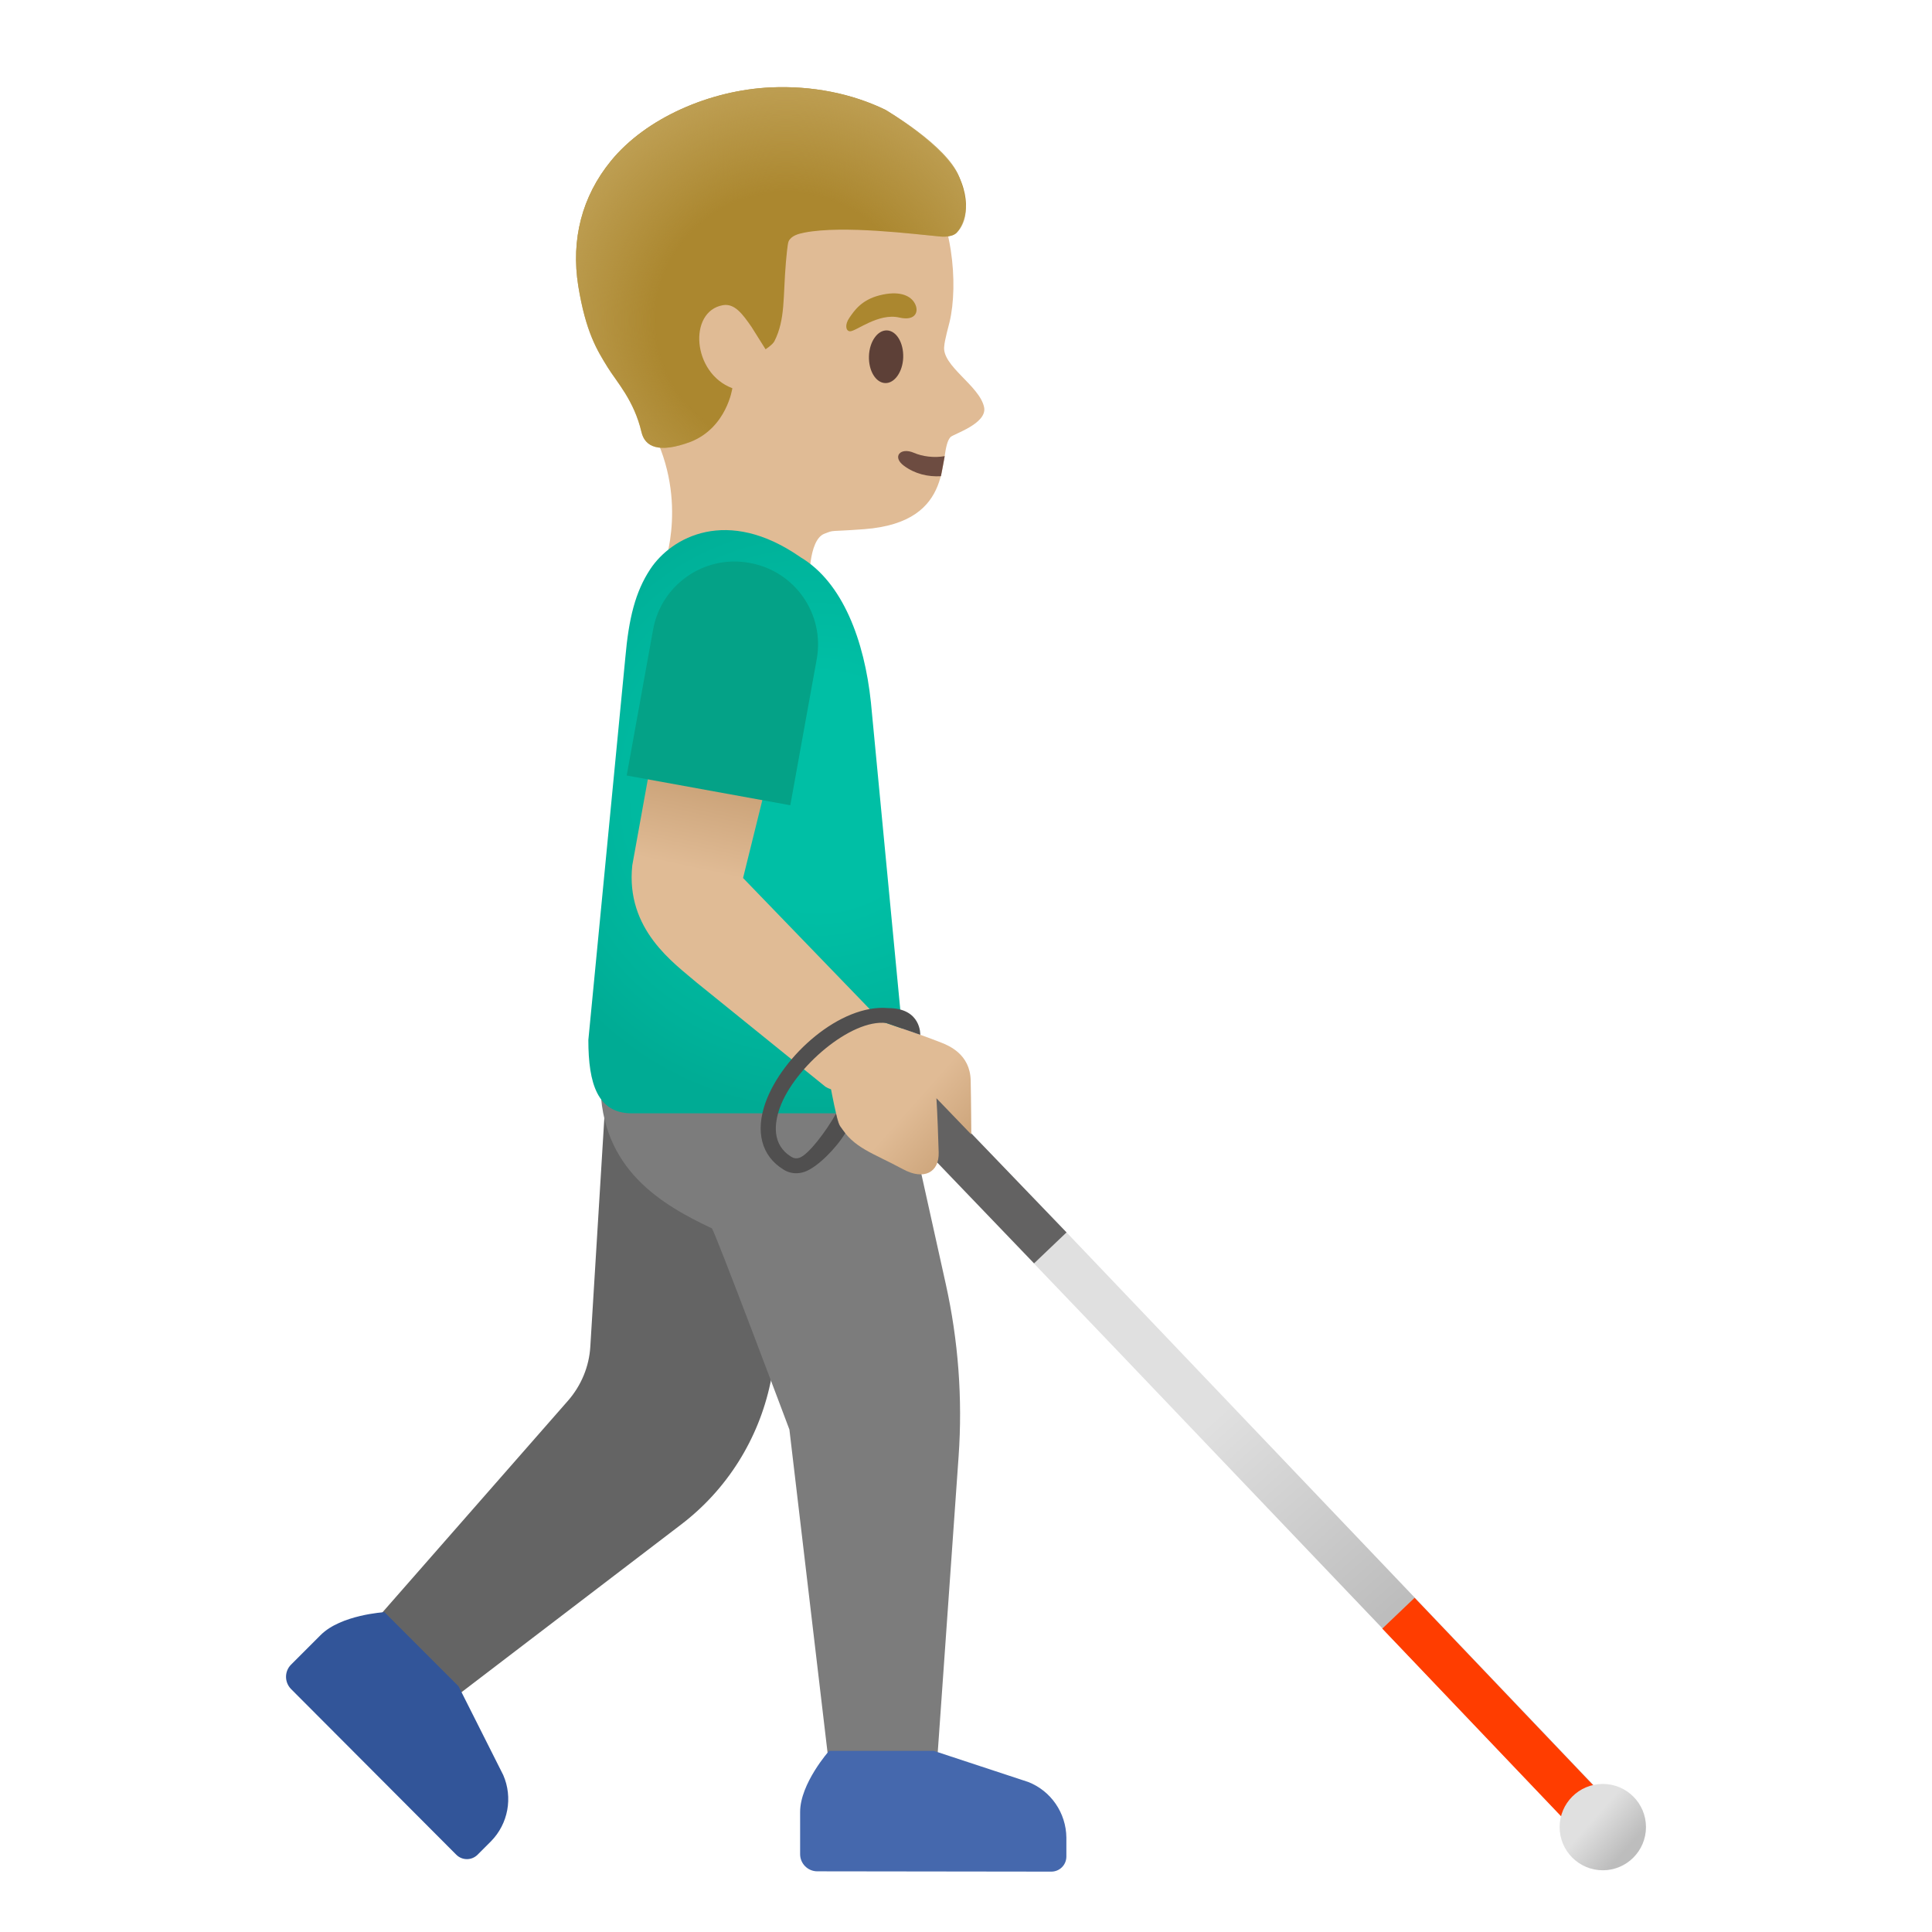 <svg xmlns="http://www.w3.org/2000/svg" xmlns:xlink="http://www.w3.org/1999/xlink" id="Layer_1" x="0" y="0" version="1.1" viewBox="0 0 128 128" xml:space="preserve" style="enable-background:new 0 0 128 128"><path style="fill:#e0bb95" d="M41,13.49c2.54-4.1,8.28-7.29,13.04-6.5c5.33,0.88,8.19,4.72,8.95,9.58	c0.27,1.76,0.22,3.52-0.08,4.77c-0.04,0.15-0.33,1.23-0.35,1.58c-0.2,1.31,2.34,2.62,2.64,4.06c0.22,1.09-2.05,1.78-2.23,1.98	c-0.89,0.98,0.52,5.63-5.72,6.1c-2.4,0.18-1.93,0.03-2.63,0.3c-1.1,0.42-1,3.36-1,3.36s-0.61,4.82-4.74,3.55	c-4.71-1.46-4.89-4.78-4.89-4.78s1.75-4.65-1.06-9.48C40.69,24.13,39.37,16.12,41,13.49z"/><path style="fill:#6d4c41" d="M62.34,31.55c-0.86,0.05-1.72-0.15-2.45-0.69c-0.8-0.59-0.25-1.25,0.66-0.86	c0.55,0.24,1.33,0.35,2.04,0.22L62.34,31.55z"/><path style="fill:#5d4037" d="M58.65,25.38c-0.63-0.02-1.11-0.82-1.08-1.78c0.03-0.97,0.57-1.73,1.19-1.71	c0.63,0.02,1.11,0.82,1.08,1.79C59.81,24.63,59.27,25.4,58.65,25.38z"/><path style="fill:#ab872f" d="M59.59,21.04c1.13,0.26,1.35-0.48,0.95-1.05c-0.3-0.42-0.99-0.75-2.28-0.42	c-1.21,0.31-1.68,1.04-1.99,1.49c-0.31,0.45-0.24,0.87,0.04,0.89C56.7,21.97,58.19,20.71,59.59,21.04z"/><path style="fill:#ab872f" d="M40.47,10.67c2.32-2.85,6.57-4.7,10.61-4.88c2.72-0.12,5.34,0.4,7.57,1.48	c0.04,0.02,3.95,2.36,4.89,4.43c1.01,2.21,0.07,3.49-0.16,3.72c-0.36,0.36-1.17,0.24-1.17,0.24c-1.59-0.14-6.33-0.75-8.91-0.25	c-0.41,0.08-0.86,0.2-1.05,0.57c-0.08,0.16-0.16,1.19-0.18,1.37c-0.2,2.33-0.03,3.8-0.76,5.25c-0.12,0.24-0.59,0.54-0.59,0.54	l-0.93-1.48c-0.59-0.85-1.12-1.58-1.9-1.44c-2.3,0.41-2.04,4.5,0.63,5.5c0,0-0.36,2.6-2.76,3.55c-2.12,0.79-3.03,0.33-3.26-0.64	c-0.49-2.1-1.64-3.32-2.24-4.29c-0.71-1.15-1.45-2.33-1.95-5.4C37.82,15.86,38.56,13.01,40.47,10.67z"/><radialGradient id="SVGID_1_" cx="-946.11" cy="640.779" r="1" gradientTransform="matrix(-16.204 1.894 1.868 15.982 -16475.74 -8427.802)" gradientUnits="userSpaceOnUse"><stop offset=".526" style="stop-color:#bfa055;stop-opacity:0"/><stop offset="1" style="stop-color:#bfa055"/></radialGradient><path style="fill:url(#SVGID_1_)" d="M40.47,10.67c2.32-2.85,6.57-4.7,10.61-4.88c2.72-0.12,5.34,0.4,7.57,1.48	c0.04,0.02,4.1,2.37,4.89,4.43c0.99,2.57,0.07,3.49-0.16,3.72c-0.36,0.36-1.17,0.24-1.17,0.24c-1.59-0.14-6.33-0.75-8.91-0.25	c-0.41,0.08-0.86,0.2-1.05,0.57c-0.08,0.16-0.16,1.19-0.18,1.37c-0.2,2.33-0.03,3.8-0.76,5.25c-0.12,0.24-0.59,0.54-0.59,0.54	l-0.93-1.48c-0.59-0.85-1.12-1.58-1.9-1.44c-2.3,0.41-2.04,4.5,0.63,5.5c0,0-0.36,2.6-2.76,3.55c-2.12,0.79-3.03,0.33-3.26-0.64	c-0.49-2.1-1.64-3.32-2.24-4.29c-0.71-1.15-1.45-2.33-1.95-5.4C37.82,15.86,38.56,13.01,40.47,10.67z"/><linearGradient id="SVGID_00000107571369759280583720000005322048757417402031_" x1="70.074" x2="92.115" y1="47.726" y2="22.938" gradientTransform="matrix(1 0 0 -1 0 130)" gradientUnits="userSpaceOnUse"><stop offset=".47" style="stop-color:#e0e0e0"/><stop offset=".992" style="stop-color:#bdbdbd"/></linearGradient><path style="fill:url(#SVGID_00000107571369759280583720000005322048757417402031_)" d="M104.32,121.23l2.13-2.04L70.66,81.65	l-9.88-10.26l-2.13,2.03l15.32,16L104.32,121.23z"/><path style="fill:#ff3d00" d="M93.72,105.86l12.72,13.35l-2.14,2.04l-12.72-13.35L93.72,105.86z"/><linearGradient id="SVGID_00000085218689135248910330000002823342420917932960_" x1="103.578" x2="107.83" y1="11.261" y2="7.498" gradientTransform="matrix(1 0 0 -1 0 130)" gradientUnits="userSpaceOnUse"><stop offset=".47" style="stop-color:#e0e0e0"/><stop offset=".992" style="stop-color:#bdbdbd"/></linearGradient><path style="fill:url(#SVGID_00000085218689135248910330000002823342420917932960_)" d="M106.19,123.91	c-1.58,0-2.86-1.28-2.86-2.86c0-1.58,1.28-2.86,2.86-2.86c1.58,0,2.86,1.28,2.86,2.86C109.05,122.63,107.77,123.91,106.19,123.91z"/><path style="fill:#636262" d="M70.66,81.65l-2.15,2.05L56.72,71.42c-0.39-0.4-0.37-1.04,0.03-1.43l0.68-0.65	c0.4-0.38,1.04-0.37,1.42,0.03L70.66,81.65z"/><path style="fill:#646464" d="M23.64,108.76l14-15.97c0.87-1,1.39-2.25,1.47-3.57l1.37-22.35l15.42,1.7l-4.86,23.06	c-0.79,3.73-2.88,7.06-5.91,9.37l-16.41,12.53L23.64,108.76z"/><path style="fill:#7c7c7c" d="M40.67,63.18l17.49,1.6l4.5,20.29c0.83,3.74,1.12,7.59,0.85,11.42l-1.63,23.12h-6.64l-2.94-24.9	c0,0-4.98-13.26-5.14-13.33c-3.26-1.54-7.38-3.89-7.38-9.64C39.78,70.92,40.67,63.18,40.67,63.18z"/><path style="fill:#4568ad" d="M54.15,123.98c-0.63,0-1.14-0.51-1.14-1.14v-2.79c0-1.89,1.92-4.05,1.92-4.05h6.94l6.25,2.06	c1.51,0.59,2.51,2.05,2.53,3.68V123c0,0.55-0.44,1-1,1L54.15,123.98z"/><path style="fill:#325599" d="M19.28,111.9c-0.44-0.45-0.44-1.17,0-1.61l1.97-1.97c1.34-1.34,4.22-1.51,4.22-1.51l4.91,4.91	l2.96,5.88c0.65,1.49,0.33,3.23-0.81,4.39l-0.89,0.89c-0.39,0.39-1.02,0.39-1.41,0L19.28,111.9z"/><radialGradient id="SVGID_00000053532974088455077720000001413617818367019195_" cx="-937.24" cy="627.418" r="1" gradientTransform="matrix(-21.188 0 0 21.188 -19804.143 -13241.218)" gradientUnits="userSpaceOnUse"><stop offset=".364" style="stop-color:#00bfa5"/><stop offset=".812" style="stop-color:#00b29a"/><stop offset="1" style="stop-color:#00ab94"/></radialGradient><path style="fill:url(#SVGID_00000053532974088455077720000001413617818367019195_)" d="M41.85,73.76h13.9	c2.26,0,4.09-2.17,4.09-4.84L57.7,46.53c-0.43-4.09-1.87-7.95-4.66-9.61c-4.86-3.39-8.56-1.33-9.96,0.79	c-1,1.52-1.42,3.27-1.65,5.85L38.98,68.9C38.98,71.8,39.59,73.76,41.85,73.76z"/><linearGradient id="SVGID_00000139988625356189724470000008998846386261313448_" x1="49.812" x2="52.602" y1="63.471" y2="76.495" gradientTransform="matrix(1 0 0 -1 0 130)" gradientUnits="userSpaceOnUse"><stop offset=".598" style="stop-color:#e0bb95"/><stop offset="1" style="stop-color:#cca47a"/></linearGradient><path style="fill:url(#SVGID_00000139988625356189724470000008998846386261313448_)" d="M41.89,57.33l1.8-9.96l8,0.86l-2.46,9.94	l9.36,9.69c2.65,2.67-2.19,5.24-3.9,4.14l-8.52-6.89C44.66,63.81,41.44,61.6,41.89,57.33z"/><linearGradient id="SVGID_00000024000404047957915660000012561682312532538764_" x1="55.486" x2="63.858" y1="61.343" y2="53.901" gradientTransform="matrix(1 0 0 -1 0 130)" gradientUnits="userSpaceOnUse"><stop offset=".598" style="stop-color:#e0bb95"/><stop offset="1" style="stop-color:#cca47a"/></linearGradient><path style="fill:url(#SVGID_00000024000404047957915660000012561682312532538764_)" d="M57.43,68.37	c-0.16-0.12-0.24-0.34-0.18-0.55c0.08-0.26,0.37-0.41,0.63-0.32c0.02,0.01,2.85,0.93,4.49,1.58c0.47,0.19,1.9,0.75,1.94,2.5	c0.03,1.33,0.04,3.58,0.04,3.58l-2.31-2.4c0.06,0.89,0.13,2.8,0.15,3.59c0.04,1.33-0.98,1.86-2.35,1.12	c-2.06-1.11-3.26-1.39-4.19-2.88c-0.29-0.48-0.78-3.59-0.96-4.24L57.43,68.37z"/><path style="fill:#04a287" d="M52.36,53.35l-10.84-1.97l1.75-9.67c0.54-2.98,3.39-4.96,6.37-4.42l0.05,0.01	c2.98,0.54,4.96,3.39,4.42,6.37L52.36,53.35z"/><path style="fill:#504f4f" d="M50.72,73.04c1.11-3.09,4.96-6.54,8.13-6.25c2.2,0,2.12,1.77,2.12,1.77l-2.25-0.78	c-2.33-0.29-6.09,2.94-7.05,5.6c-0.37,1.04-0.55,2.45,0.75,3.26c0.18,0.11,0.36,0.13,0.56,0.06c0.6-0.22,1.76-1.76,2.41-2.92	c0,0,0.11,0.6,0.26,0.83c0.09,0.13,0.35,0.47,0.35,0.47c-0.63,1.03-1.86,2.26-2.68,2.55c-0.19,0.07-0.39,0.1-0.57,0.1	c-0.3,0-0.59-0.08-0.85-0.25C50.45,76.59,50.03,74.97,50.72,73.04z"/></svg>